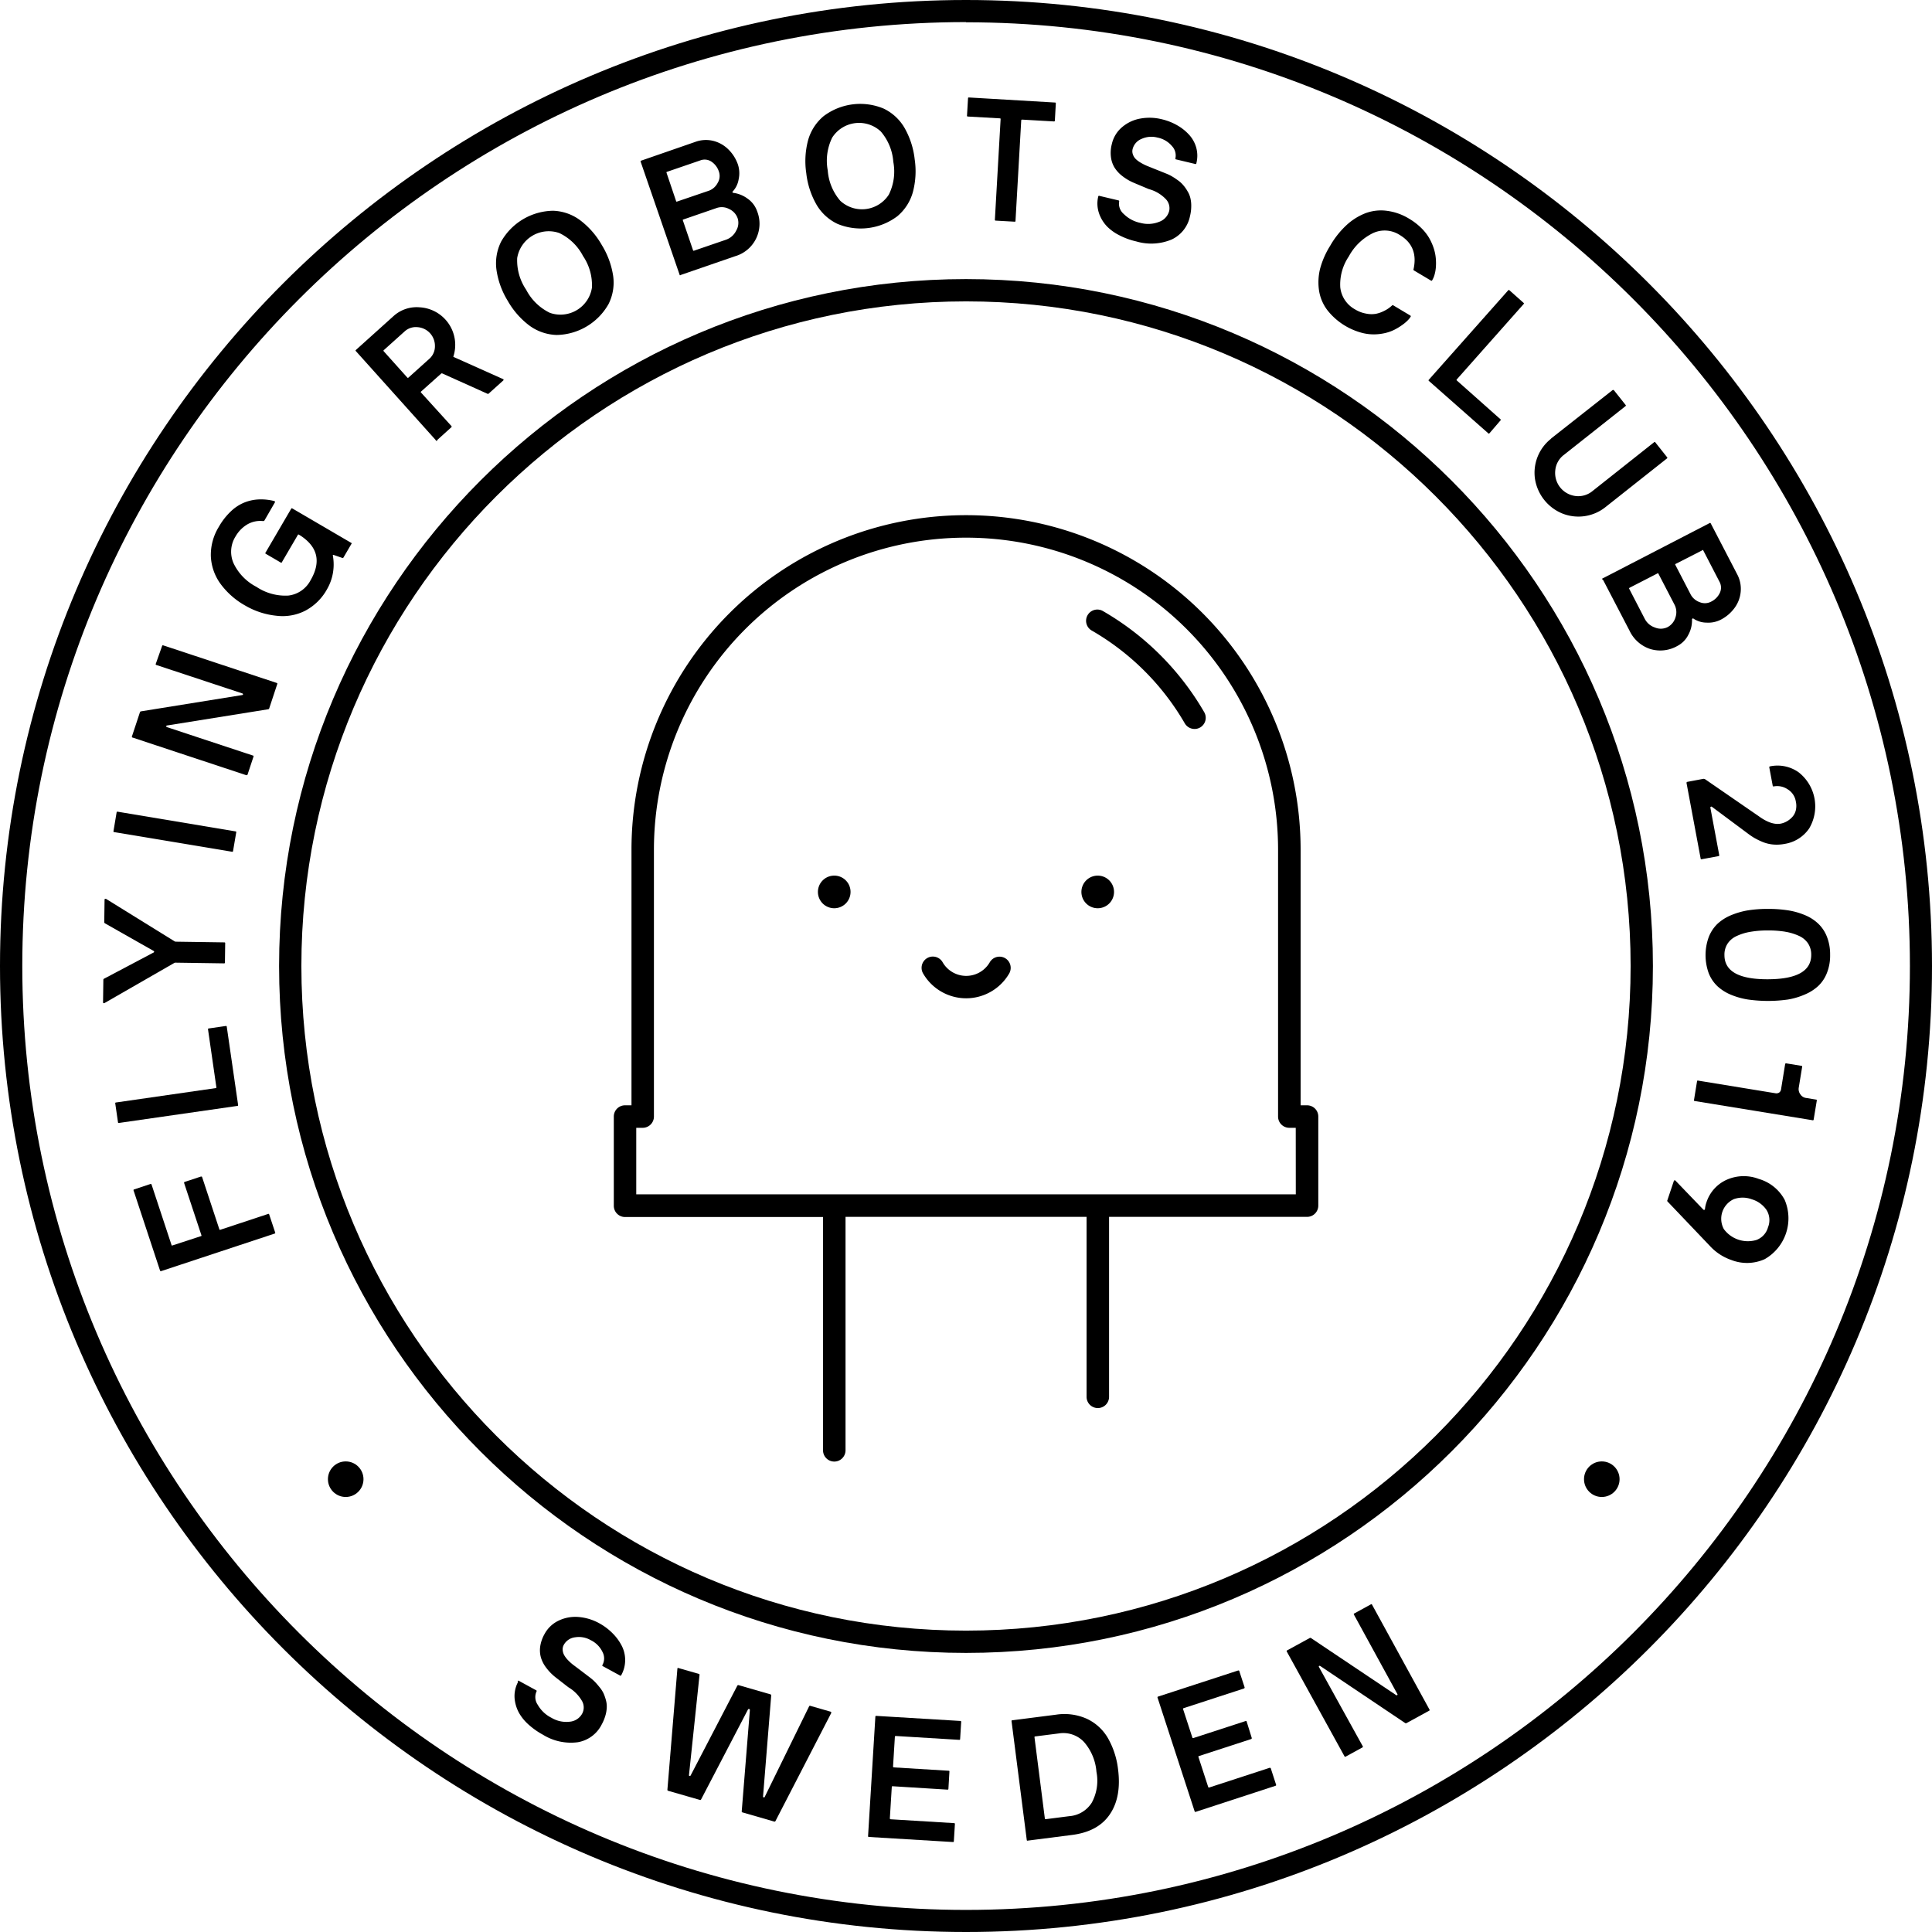 <svg xmlns="http://www.w3.org/2000/svg" viewBox="0 0 381.36 381.36"><title>Resurs 7</title><g id="Lager_2" data-name="Lager 2"><g id="Lager_1-2" data-name="Lager 1"><path d="M190.68,381.36C85.54,381.36,0,295.82,0,190.68S85.54,0,190.68,0,381.36,85.54,381.36,190.68,295.82,381.36,190.68,381.36Zm0-377C88,4.4,4.4,88,4.4,190.68S88,377,190.68,377,377,293.4,377,190.68,293.4,4.4,190.68,4.4Z"/><path d="M54.21,243.5,31.8,250.91c-.11,0-.18,0-.21-.11L26.37,235a.15.15,0,0,1,.1-.22l3.23-1.07c.11,0,.18,0,.22.12l3.94,11.93c0,.09.09.11.18.08L39.67,244c.09,0,.12-.08.09-.17l-3.42-10.32c0-.11,0-.18.11-.21l3.21-1.06c.12,0,.2,0,.23.09l3.41,10.33a.13.13,0,0,0,.17.09l9.46-3.13q.15-.06.21.12l1.18,3.55A.15.15,0,0,1,54.21,243.5Z"/><path d="M46.84,218.3l-23.36,3.36c-.11,0-.18,0-.19-.14l-.54-3.71a.15.15,0,0,1,.15-.19l19.7-2.84c.09,0,.12-.07.11-.16l-1.65-11.43c0-.11,0-.17.14-.18l3.37-.49c.11,0,.17,0,.19.14L47,218.11C47,218.22,47,218.28,46.84,218.3Z"/><path d="M20.42,198a.13.13,0,0,1-.08-.14l.06-4.46a.27.27,0,0,1,.17-.23L30.35,188a.17.17,0,0,0,0-.28l-9.61-5.45a.28.28,0,0,1-.16-.28l.06-4.42a.16.16,0,0,1,.09-.14c.05,0,.12,0,.2,0l13.53,8.38a.61.61,0,0,0,.24.07l9.59.14a.14.14,0,0,1,.16.17L44.4,190c0,.11-.06.16-.17.16l-9.6-.14a.46.46,0,0,0-.23.06L20.62,198A.23.23,0,0,1,20.42,198Z"/><path d="M45.82,168.13l-23.28-3.88c-.11,0-.16-.08-.14-.19l.62-3.7a.15.15,0,0,1,.19-.14l23.29,3.89a.14.14,0,0,1,.13.19L46,168A.15.15,0,0,1,45.82,168.13Z"/><path d="M48.56,153l-22.41-7.42c-.11,0-.14-.1-.11-.21l1.59-4.8a.26.26,0,0,1,.23-.16l19.92-3.21a.25.25,0,0,0,.17-.08.15.15,0,0,0,0-.14.14.14,0,0,0-.1-.1l-17-5.62a.16.16,0,0,1-.1-.23L32,127.5a.16.16,0,0,1,.22-.11l22.41,7.42a.15.15,0,0,1,.1.21l-1.59,4.81a.26.26,0,0,1-.24.18L33,143.2a.25.25,0,0,0-.17.08.13.13,0,0,0,0,.14.14.14,0,0,0,.1.1l17,5.62c.11,0,.14.1.11.21l-1.19,3.59C48.73,153,48.66,153.05,48.56,153Z"/><path d="M48.38,119.52a15.33,15.33,0,0,1-4.87-4.3,10,10,0,0,1-1.89-5.4A10.52,10.52,0,0,1,43.19,104a13,13,0,0,1,2.39-3.07,8.44,8.44,0,0,1,2.71-1.76,8.68,8.68,0,0,1,2.83-.59,10.5,10.5,0,0,1,3,.32.22.22,0,0,1,.14.09.17.17,0,0,1,0,.18l-2,3.46a.35.35,0,0,1-.41.22,5.09,5.09,0,0,0-3.08.69,6.54,6.54,0,0,0-2.27,2.34,5.66,5.66,0,0,0-.4,5.3,10.16,10.16,0,0,0,4.52,4.66,10.27,10.27,0,0,0,6.29,1.72,5.68,5.68,0,0,0,4.38-3q3.19-5.46-2-8.85l-.29-.17a.13.13,0,0,0-.18,0l-3.21,5.49q-.06.12-.21,0l-2.93-1.71c-.1-.06-.13-.13-.08-.2l5.08-8.69c.06-.1.14-.13.23-.07l11.65,6.81c.08,0,.09.12,0,.22l-1.56,2.67a.18.18,0,0,1-.2.08l-1.7-.59a.2.2,0,0,0-.17,0,.27.27,0,0,0,0,.22,9.76,9.76,0,0,1-1.18,6.56,10.53,10.53,0,0,1-4.29,4.22,9.83,9.83,0,0,1-5.62,1A15.29,15.29,0,0,1,48.38,119.52Z"/><path d="M86,86.86,70.25,69.31a.14.14,0,0,1,0-.23l7.4-6.66a6.79,6.79,0,0,1,5.18-1.76,7.43,7.43,0,0,1,6.66,9.72c0,.05,0,.08.09.1l9.72,4.35a.13.13,0,0,1,.1.13.19.19,0,0,1-.07.15l-2.91,2.62a.3.3,0,0,1-.19,0l-8.89-4q-.16-.06-.24,0l-4,3.57a.12.12,0,0,0,0,.18l6,6.61q.11.12,0,.24l-2.77,2.5A.15.15,0,0,1,86,86.86Zm-5.6-12.33a.15.15,0,0,0,.23,0l4.22-3.8a3.27,3.27,0,0,0,1-2.39,3.69,3.69,0,0,0-3.44-3.76,3.28,3.28,0,0,0-2.52.82l-4.15,3.73c-.07.06-.06.13,0,.2Z"/><path d="M104.49,64.26a16,16,0,0,1-4.28-4.9A16,16,0,0,1,98,53.27a9.56,9.56,0,0,1,.92-5.58,12,12,0,0,1,10.25-6.09,9.47,9.47,0,0,1,5.33,1.86,16,16,0,0,1,4.28,4.89,16.23,16.23,0,0,1,2.25,6.1,9.43,9.43,0,0,1-.91,5.57,12,12,0,0,1-10.25,6.1A9.57,9.57,0,0,1,104.49,64.26Zm-2.4-13.36a10.32,10.32,0,0,0,1.77,6.29,10.35,10.35,0,0,0,4.68,4.56,6.29,6.29,0,0,0,8.3-4.94,10.23,10.23,0,0,0-1.76-6.28A10.25,10.25,0,0,0,110.4,46a6.31,6.31,0,0,0-8.31,4.93Z"/><path d="M134.15,54.24l-7.69-22.32a.15.15,0,0,1,.1-.21L137.27,28a6.06,6.06,0,0,1,3.49-.2,6.42,6.42,0,0,1,3,1.68,7.7,7.7,0,0,1,1.9,3,5.52,5.52,0,0,1,.15,2.87,4.65,4.65,0,0,1-1.14,2.41.18.18,0,0,0-.08.2.18.18,0,0,0,.18.11,6.05,6.05,0,0,1,2.81,1.15,5,5,0,0,1,1.86,2.45,6.68,6.68,0,0,1-4.38,8.92l-10.7,3.69C134.25,54.38,134.18,54.35,134.15,54.24Zm-.7-14.56c0,.11.1.14.18.11L140,37.62a3.22,3.22,0,0,0,1.67-1.53,2.63,2.63,0,0,0,.23-2.23,3.72,3.72,0,0,0-1.45-1.94,2.4,2.4,0,0,0-2.24-.25l-6.56,2.25c-.08,0-.11.09-.08.19Zm3.34,9.69a.14.14,0,0,0,.21.11l6.3-2.16a3.51,3.51,0,0,0,2-1.76,3,3,0,0,0,.3-2.49,3.14,3.14,0,0,0-1.67-1.81,3.09,3.09,0,0,0-2.5-.19l-6.56,2.26c-.09,0-.11.09-.07.2Z"/><path d="M161.15,40.36a16.06,16.06,0,0,1-2-6.19,16,16,0,0,1,.36-6.49,9.53,9.53,0,0,1,3.06-4.75,12,12,0,0,1,11.82-1.51,9.5,9.5,0,0,1,4.16,3.83,16.06,16.06,0,0,1,2,6.19,16,16,0,0,1-.36,6.49,9.53,9.53,0,0,1-3.06,4.75,12,12,0,0,1-11.82,1.51A9.49,9.49,0,0,1,161.15,40.36Zm3.12-13.2a10.36,10.36,0,0,0-.88,6.48,10.33,10.33,0,0,0,2.48,6,6.3,6.3,0,0,0,9.58-1.23,10.26,10.26,0,0,0,.88-6.47,10.3,10.3,0,0,0-2.48-6,6.29,6.29,0,0,0-9.58,1.22Z"/><path d="M190.88,22.79l.2-3.39c0-.12.06-.17.17-.16l17,1c.12,0,.17.06.16.17l-.19,3.4a.16.16,0,0,1-.18.16l-6.28-.36c-.11,0-.17.05-.18.17l-1.13,19.82a.14.14,0,0,1-.17.16l-3.75-.21a.15.15,0,0,1-.15-.18l1.13-19.82c0-.12,0-.19-.16-.19L191,23A.16.16,0,0,1,190.88,22.79Z"/><path d="M216.78,38.8a.16.16,0,0,1,.22-.14l3.79.9a.16.16,0,0,1,.12.22,2.67,2.67,0,0,0,.93,2.48A6.48,6.48,0,0,0,225.12,44a5.8,5.8,0,0,0,3.67-.21,3.1,3.1,0,0,0,2-2.16,2.6,2.6,0,0,0-.7-2.36,7.26,7.26,0,0,0-3.34-1.95l-2.88-1.21a9.89,9.89,0,0,1-2.29-1.33,6.43,6.43,0,0,1-1.58-1.7,5.19,5.19,0,0,1-.71-2.08,6.79,6.79,0,0,1,.17-2.54,6.1,6.1,0,0,1,2.09-3.41,7.55,7.55,0,0,1,3.63-1.66,10.06,10.06,0,0,1,4.15.15,11.3,11.3,0,0,1,3.07,1.21,9.46,9.46,0,0,1,2.38,1.92,6.24,6.24,0,0,1,1.37,2.56,6.05,6.05,0,0,1,0,3c0,.12-.09.17-.17.15l-3.85-.92c-.11,0-.14-.12-.1-.28a2.7,2.7,0,0,0-.68-2.33,5,5,0,0,0-2.9-1.7,4.67,4.67,0,0,0-3.12.27,2.93,2.93,0,0,0-1.76,2,1.8,1.8,0,0,0,.06,1.08,2.23,2.23,0,0,0,.55.88,4.8,4.8,0,0,0,1,.74,9.72,9.72,0,0,0,1.2.61l1.34.54,1.18.47,1.24.5a7.94,7.94,0,0,1,1.27.62c.34.19.72.46,1.16.77a5.64,5.64,0,0,1,1.06,1,7.28,7.28,0,0,1,.79,1.14,4.61,4.61,0,0,1,.56,1.37,6.52,6.52,0,0,1,.16,1.6,8.17,8.17,0,0,1-.24,1.9,6.51,6.51,0,0,1-3.63,4.64,10.46,10.46,0,0,1-7,.37,13.81,13.81,0,0,1-3.36-1.23,9.27,9.27,0,0,1-2.34-1.67,7,7,0,0,1-1.35-1.95,6.21,6.21,0,0,1-.57-2A5.91,5.91,0,0,1,216.78,38.8Z"/><path d="M260.56,53.1a16.72,16.72,0,0,1,2-4.58,17.13,17.13,0,0,1,3.14-4,11.91,11.91,0,0,1,3.72-2.39,8.74,8.74,0,0,1,4.24-.53,11.08,11.08,0,0,1,4.52,1.59,12.27,12.27,0,0,1,2.35,1.8,9.49,9.49,0,0,1,1.58,2,11.05,11.05,0,0,1,.91,2.06,9.11,9.11,0,0,1,.4,2,10.61,10.61,0,0,1,0,1.79,7.66,7.66,0,0,1-.28,1.48,4.31,4.31,0,0,1-.44,1,.15.15,0,0,1-.23.07l-3.36-2a.2.2,0,0,1-.09-.25q1-4.53-2.73-6.76a5.47,5.47,0,0,0-5.31-.35,10.8,10.8,0,0,0-4.74,4.59,9.86,9.86,0,0,0-1.68,6.13,5.67,5.67,0,0,0,2.95,4.34,6.19,6.19,0,0,0,2.14.81,5.3,5.3,0,0,0,1.84.06,5.88,5.88,0,0,0,1.54-.5,7,7,0,0,0,1.1-.63,8.21,8.21,0,0,0,.66-.54.2.2,0,0,1,.26,0l3.34,2a.16.16,0,0,1,.05.24,3.89,3.89,0,0,1-.6.74,7.48,7.48,0,0,1-1.1.91,11.14,11.14,0,0,1-1.52.92,8.38,8.38,0,0,1-1.93.67A9.91,9.91,0,0,1,271,66a9.17,9.17,0,0,1-2.59-.42A12.82,12.82,0,0,1,262,61.21a8.58,8.58,0,0,1-1.63-3.83A11.19,11.19,0,0,1,260.56,53.1Z"/><path d="M282,75,297.71,57.3a.15.15,0,0,1,.24,0l2.8,2.49a.14.14,0,0,1,0,.23L287.55,74.9c-.06.06-.05.13,0,.19l8.63,7.67a.14.14,0,0,1,0,.23L294,85.53a.14.14,0,0,1-.23,0L282.05,75.19A.15.15,0,0,1,282,75Z"/><path d="M306.17,86.56,318.31,77c.08-.06.16,0,.24,0l2.32,2.92a.15.15,0,0,1,0,.24l-12.13,9.6A4.32,4.32,0,0,0,307,92.82a4.59,4.59,0,0,0,4,5.09,4.41,4.41,0,0,0,3.37-1l12.13-9.61a.15.15,0,0,1,.23,0l2.33,2.94a.15.15,0,0,1,0,.24l-12.13,9.6a8.56,8.56,0,0,1-8.54,1.28A8.88,8.88,0,0,1,303,94.59a8.54,8.54,0,0,1,3.18-8Z"/><path d="M316.47,114.11l21-10.86a.14.14,0,0,1,.22.07l5.22,10.05a6.11,6.11,0,0,1,.69,3.42,6.34,6.34,0,0,1-1.22,3.22,7.72,7.72,0,0,1-2.73,2.32,5.42,5.42,0,0,1-2.81.57,4.64,4.64,0,0,1-2.55-.78c-.08-.06-.14-.08-.21,0a.17.17,0,0,0-.09.19,5.94,5.94,0,0,1-.73,3,5,5,0,0,1-2.15,2.19,6.81,6.81,0,0,1-5.39.6,6.91,6.91,0,0,1-4.07-3.62l-5.21-10A.15.15,0,0,1,316.47,114.11Zm5.21,1.9c-.11.06-.14.13-.08.23l3.06,5.91a3.47,3.47,0,0,0,2,1.71,3,3,0,0,0,2.5-.07,3.17,3.17,0,0,0,1.56-1.91,3.21,3.21,0,0,0-.18-2.51l-3.2-6.16c0-.08-.11-.09-.21,0Zm9.1-4.71c-.1,0-.13.11-.09.19l3.08,5.94a3.26,3.26,0,0,0,1.76,1.44,2.63,2.63,0,0,0,2.23-.11,3.68,3.68,0,0,0,1.71-1.71,2.42,2.42,0,0,0-.08-2.26l-3.19-6.16c0-.08-.1-.09-.19,0Z"/><path d="M333.07,154.33l3.08-.58a.61.61,0,0,1,.46.09l10.58,7.29q2.49,1.81,4.36,1.44a4.13,4.13,0,0,0,1.19-.46,4.41,4.41,0,0,0,1.05-.85,3.09,3.09,0,0,0,.69-1.32,3.86,3.86,0,0,0,0-1.73,3.43,3.43,0,0,0-1.63-2.42,3.68,3.68,0,0,0-2.72-.56c-.12,0-.2,0-.21-.13l-.68-3.63c0-.1,0-.17.17-.2a7.18,7.18,0,0,1,5.63,1.18,8.54,8.54,0,0,1,2.08,11.07,7.22,7.22,0,0,1-4.85,3.06,8.27,8.27,0,0,1-2.37.11,7.35,7.35,0,0,1-2.11-.55,14.87,14.87,0,0,1-1.55-.77,14.24,14.24,0,0,1-1.26-.86l-7.07-5.26a.16.16,0,0,0-.2,0,.15.15,0,0,0-.1.17l1.75,9.36c0,.12,0,.19-.13.21l-3.35.62c-.11,0-.17,0-.19-.15l-2.79-14.93C332.91,154.41,333,154.35,333.07,154.33Z"/><path d="M345,179.7a24.76,24.76,0,0,1,3.92-.29,25.1,25.1,0,0,1,3.93.27,14.12,14.12,0,0,1,3.36.93,8.53,8.53,0,0,1,2.67,1.69,7.1,7.1,0,0,1,1.73,2.58,9.47,9.47,0,0,1,.64,3.57,9.28,9.28,0,0,1-.62,3.57,7.06,7.06,0,0,1-1.71,2.59,8.92,8.92,0,0,1-2.65,1.69,14.16,14.16,0,0,1-3.36,1,28.15,28.15,0,0,1-7.85,0,14.56,14.56,0,0,1-3.37-.94,8.94,8.94,0,0,1-2.67-1.68,7.1,7.1,0,0,1-1.73-2.57,10.43,10.43,0,0,1,0-7.14,7.36,7.36,0,0,1,1.71-2.6,9,9,0,0,1,2.66-1.7A15.17,15.17,0,0,1,345,179.7Zm7.39,4.21a21.19,21.19,0,0,0-3.46-.25,19.91,19.91,0,0,0-3.45.28,10.23,10.23,0,0,0-2.69.83,4.19,4.19,0,0,0-1.79,1.51,3.94,3.94,0,0,0-.61,2.24q0,4.81,8.58,4.78t8.55-4.84a4,4,0,0,0-.63-2.24,4.24,4.24,0,0,0-1.8-1.49A10.58,10.58,0,0,0,352.35,183.91Z"/><path d="M352.6,209.9l3,.49a.14.14,0,0,1,.13.19l-.67,4.1a1.73,1.73,0,0,0,.33,1.35,1.57,1.57,0,0,0,1.14.7l1.95.32a.15.15,0,0,1,.14.19L358,221a.15.15,0,0,1-.19.13l-23.3-3.8a.14.14,0,0,1-.13-.19l.6-3.7c0-.11.08-.16.19-.14l15.3,2.5a1,1,0,0,0,.72-.14.9.9,0,0,0,.37-.61l.81-5C352.41,209.92,352.48,209.88,352.6,209.9Z"/><path d="M347.17,232.71a8.47,8.47,0,0,1,5.1,4.11,9.28,9.28,0,0,1-3.92,11.72,8.48,8.48,0,0,1-6.55.19,10.29,10.29,0,0,1-4.29-2.8l-8.33-8.74c-.07-.07-.1-.14-.08-.2l1.3-3.87a.15.15,0,0,1,.12-.12.16.16,0,0,1,.16,0l5.54,5.76a.2.2,0,0,0,.2.06.19.19,0,0,0,.13-.16,5.07,5.07,0,0,1,.27-1.27,7.37,7.37,0,0,1,4-4.51A8.31,8.31,0,0,1,347.17,232.71Zm1.53,6.13a5.35,5.35,0,0,0-2.88-2.1,5.23,5.23,0,0,0-3.55-.05,4.26,4.26,0,0,0-2,5.92,5.9,5.9,0,0,0,6.43,2.15,3.71,3.71,0,0,0,2.29-2.51A3.8,3.8,0,0,0,348.7,238.84Z"/><path d="M102.17,331.86a.16.16,0,0,1,.25-.08l3.42,1.87q.15.08.06.24a2.68,2.68,0,0,0,.25,2.63,6.42,6.42,0,0,0,2.71,2.56,5.71,5.71,0,0,0,3.59.77,3.1,3.1,0,0,0,2.46-1.58,2.59,2.59,0,0,0,0-2.46,7.48,7.48,0,0,0-2.72-2.76l-2.47-1.92a10,10,0,0,1-1.86-1.88,6.26,6.26,0,0,1-1.08-2.05,5.3,5.3,0,0,1-.15-2.19,7.11,7.11,0,0,1,.83-2.42,6.17,6.17,0,0,1,2.91-2.74,7.64,7.64,0,0,1,3.94-.66,10.15,10.15,0,0,1,4,1.24,11.33,11.33,0,0,1,2.64,2,9.73,9.73,0,0,1,1.8,2.48,6.15,6.15,0,0,1,.65,2.83,6.07,6.07,0,0,1-.77,2.92c-.06.11-.12.14-.2.1l-3.47-1.89q-.15-.07,0-.3a2.68,2.68,0,0,0,0-2.42,5,5,0,0,0-2.36-2.4,4.66,4.66,0,0,0-3.08-.56,2.92,2.92,0,0,0-2.22,1.47,1.81,1.81,0,0,0-.23,1.06,2.48,2.48,0,0,0,.3,1,5,5,0,0,0,.77,1,8.92,8.92,0,0,0,1,.9l1.16.87,1,.76,1.06.81a9.34,9.34,0,0,1,1.08.93c.27.28.57.63.91,1.05a6.07,6.07,0,0,1,.78,1.2,9,9,0,0,1,.46,1.31,4.61,4.61,0,0,1,.18,1.46,6.56,6.56,0,0,1-.26,1.6,8.62,8.62,0,0,1-.73,1.77,6.5,6.5,0,0,1-4.72,3.52,10.43,10.43,0,0,1-6.85-1.46,14.9,14.9,0,0,1-2.93-2.07,9.21,9.21,0,0,1-1.81-2.22,7.22,7.22,0,0,1-.8-2.23,5.89,5.89,0,0,1,.64-4Z"/><path d="M133.71,329.41a.15.15,0,0,1,.06-.15.14.14,0,0,1,.16,0l4,1.15a.18.18,0,0,1,.15.21L136,350.38a.15.15,0,0,0,.12.18.17.17,0,0,0,.2-.09l9.22-17.73a.21.21,0,0,1,.24-.11l6.3,1.82a.2.2,0,0,1,.15.22l-1.61,19.92a.16.16,0,0,0,.13.19.14.14,0,0,0,.2-.09l8.76-17.87a.18.18,0,0,1,.24-.1l4,1.15a.15.15,0,0,1,.12.12.22.22,0,0,1,0,.16l-11,21.31a.2.2,0,0,1-.25.1l-6.27-1.81a.18.18,0,0,1-.14-.21l1.61-20a.2.2,0,0,0-.37-.11l-9.26,17.76c-.06.1-.13.13-.2.11l-6.29-1.81a.2.2,0,0,1-.16-.22Z"/><path d="M171.35,362.42l1.44-23.57a.15.15,0,0,1,.18-.15l16.58,1c.13,0,.18.07.18.18l-.21,3.4c0,.11-.07.16-.19.15l-12.5-.76c-.12,0-.18.05-.19.17l-.36,5.85c0,.11.05.17.17.18l10.81.66c.11,0,.16.06.15.17l-.2,3.38c0,.13-.07.18-.18.18l-10.81-.67c-.12,0-.18,0-.19.16l-.38,6.16a.17.17,0,0,0,.18.2l12.49.76c.12,0,.18.07.17.18l-.21,3.4c0,.11-.07.16-.19.15l-16.59-1C171.39,362.59,171.34,362.53,171.35,362.42Z"/><path d="M202.67,363.17l-3-23.42a.14.14,0,0,1,.14-.18l8.66-1.11a10.84,10.84,0,0,1,6.1.83,9.43,9.43,0,0,1,4.12,3.79,16.21,16.21,0,0,1,2,6.13q.71,5.49-1.61,8.91c-1.54,2.28-4,3.65-7.53,4.09l-8.66,1.11A.15.15,0,0,1,202.67,363.17Zm3.57-4.24c0,.12.08.18.19.16l4.61-.59a5.75,5.75,0,0,0,4.46-2.66,9.07,9.07,0,0,0,.93-6.09,10.13,10.13,0,0,0-2.47-5.91,5.6,5.6,0,0,0-5-1.67l-4.65.59c-.09,0-.12.07-.11.17Z"/><path d="M235.81,357.54l-7.32-22.44a.15.15,0,0,1,.11-.21l15.8-5.15c.12,0,.19,0,.22.1l1.06,3.24q0,.15-.12.21l-11.9,3.88a.16.16,0,0,0-.12.23l1.82,5.57c0,.11.11.14.22.1l10.29-3.35a.14.14,0,0,1,.21.1l1,3.22c0,.12,0,.2-.1.23l-10.29,3.35c-.12,0-.16.11-.12.22l1.91,5.87a.16.16,0,0,0,.23.12l11.9-3.88c.12,0,.19,0,.23.1l1.05,3.24q.06.15-.12.21L236,357.65A.15.15,0,0,1,235.81,357.54Z"/><path d="M265.38,346.66,254,326a.15.15,0,0,1,.07-.23l4.44-2.43a.25.25,0,0,1,.27,0l16.76,11.23a.25.25,0,0,0,.19.06.14.14,0,0,0,.11-.09.12.12,0,0,0,0-.13l-8.59-15.7a.15.15,0,0,1,.08-.23l3.28-1.8a.14.14,0,0,1,.22.07l11.34,20.71a.14.14,0,0,1-.07.22l-4.44,2.43a.26.26,0,0,1-.3,0l-16.72-11.23a.25.25,0,0,0-.19-.06.14.14,0,0,0-.11.08.12.12,0,0,0,0,.14L269,344.7a.15.15,0,0,1-.07.23l-3.32,1.82C265.5,346.79,265.43,346.76,265.38,346.66Z"/><path d="M190.68,326.27c-74.76,0-135.59-60.82-135.59-135.59S115.92,55.09,190.68,55.09s135.59,60.83,135.59,135.59S265.44,326.27,190.68,326.27Zm0-266.78c-72.34,0-131.19,58.85-131.19,131.19s58.85,131.19,131.19,131.19S321.87,263,321.87,190.68,263,59.49,190.68,59.49Z"/><path d="M258,218.18h-1.27V167.73a66,66,0,0,0-132.08,0v50.45h-1.27a2.21,2.21,0,0,0-2.22,2.22V238a2.22,2.22,0,0,0,2.22,2.23h39.08v46.05a2.22,2.22,0,0,0,4.44,0V240.2h47.58v35.52a2.22,2.22,0,1,0,4.44,0V240.2H258a2.22,2.22,0,0,0,2.22-2.23V220.4A2.21,2.21,0,0,0,258,218.18Zm-2.22,17.57H125.59V222.62h1.27a2.22,2.22,0,0,0,2.22-2.22V167.73a61.6,61.6,0,0,1,123.2,0V220.4a2.22,2.22,0,0,0,2.22,2.22h1.27Z"/><path d="M217.8,120.67a2.22,2.22,0,1,0-2.22,3.84,50.18,50.18,0,0,1,18.29,18.28,2.23,2.23,0,0,0,1.93,1.1,2.16,2.16,0,0,0,1.11-.3,2.21,2.21,0,0,0,.8-3A54.64,54.64,0,0,0,217.8,120.67Z"/><path d="M198.38,189.12a2.22,2.22,0,0,0-3,.81,5.37,5.37,0,0,1-9.32,0,2.22,2.22,0,0,0-3.85,2.22,9.82,9.82,0,0,0,17,0A2.22,2.22,0,0,0,198.38,189.12Z"/><path d="M164.67,172.84a3.22,3.22,0,1,0,3.22,3.21A3.21,3.21,0,0,0,164.67,172.84Z"/><path d="M216.69,172.84a3.22,3.22,0,1,0,3.21,3.21A3.22,3.22,0,0,0,216.69,172.84Z"/><circle cx="68.24" cy="291.98" r="3.51"/><circle cx="316.18" cy="291.98" r="3.51"/></g></g></svg>